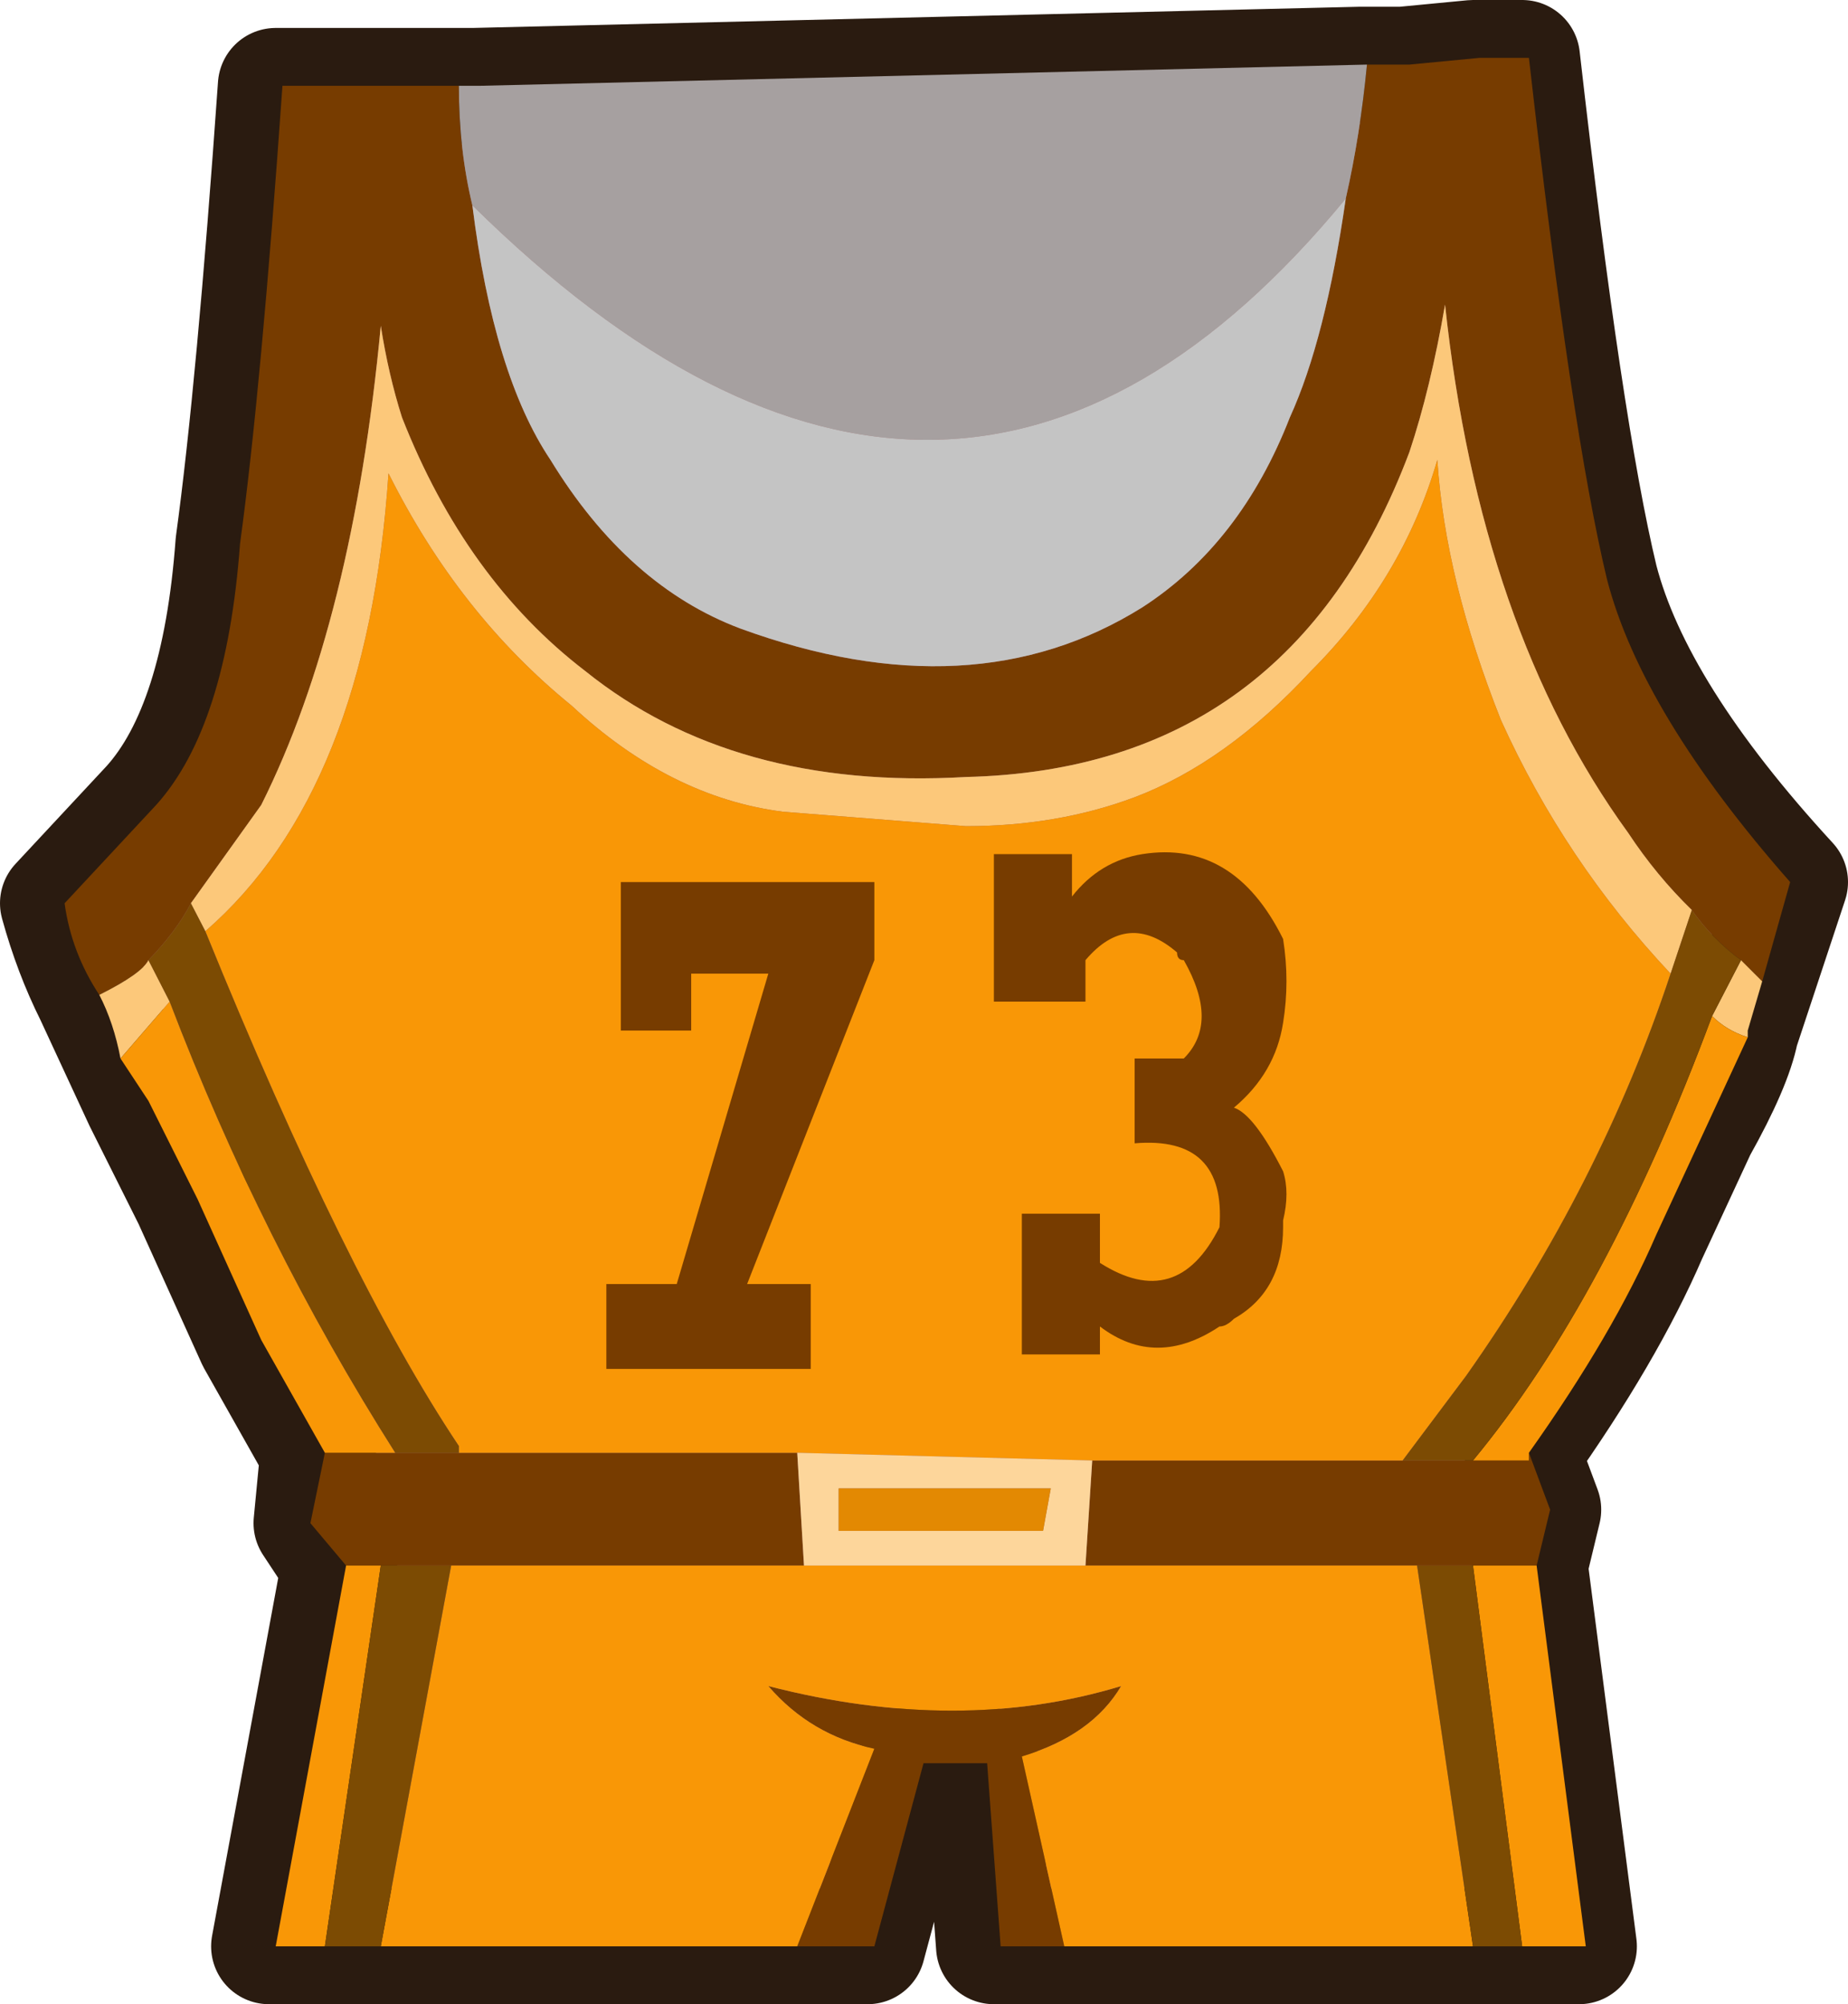 <?xml version="1.0" encoding="UTF-8" standalone="no"?>
<svg xmlns:xlink="http://www.w3.org/1999/xlink" height="103.95px" width="95.85px" xmlns="http://www.w3.org/2000/svg">
  <g transform="matrix(1.0, 0.0, 0.0, 1.0, 5.85, 0.25)">
    <path d="M82.25 58.3 L79.7 63.8 Q77.5 68.9 73.1 75.1 L74.2 78.05 73.5 80.95 76.05 100.7 72.75 100.7 70.2 100.7 49.0 100.7 45.7 100.7 45.0 91.2 41.7 91.2 39.15 100.7 35.15 100.7 13.55 100.7 10.65 100.7 8.1 100.7 11.75 80.95 10.3 78.75 10.65 75.1 7.35 69.25 4.05 61.95 1.5 56.85 -1.05 51.35 Q-2.15 49.15 -2.85 46.6 L1.9 41.5 Q5.55 37.45 6.25 27.95 7.35 19.9 8.45 4.2 L12.85 4.2 13.55 4.2 17.6 4.2 18.7 4.2 64.7 3.1 65.45 3.1 66.2 3.1 66.9 3.1 70.55 2.75 73.1 2.75 Q75.3 22.1 77.15 29.8 78.95 36.75 87.0 45.5 L84.45 53.2 Q84.1 55.0 82.25 58.3" fill="#986b6b" fill-rule="evenodd" stroke="none"/>
    <path d="M82.25 58.3 L79.7 63.8 Q77.5 68.9 73.1 75.1 L74.2 78.05 73.5 80.95 76.05 100.7 72.75 100.7 70.2 100.7 49.0 100.7 45.7 100.7 45.0 91.2 41.7 91.2 39.15 100.7 35.15 100.7 13.55 100.7 10.65 100.7 8.1 100.7 11.75 80.95 10.3 78.75 10.65 75.1 7.35 69.25 4.05 61.95 1.5 56.85 -1.05 51.35 Q-2.15 49.15 -2.85 46.6 L1.9 41.5 Q5.55 37.45 6.25 27.95 7.35 19.9 8.45 4.2 L12.85 4.2 13.55 4.2 17.6 4.2 18.7 4.2 64.7 3.1 65.45 3.1 66.2 3.1 66.9 3.1 70.55 2.75 73.1 2.75 Q75.3 22.1 77.15 29.8 78.95 36.75 87.0 45.5 L84.45 53.2 Q84.1 55.0 82.25 58.3 Z" fill="none" stroke="#2a1b10" stroke-linecap="round" stroke-linejoin="round" stroke-width="6.0"/>
    <path d="M73.45 75.1 L74.55 78.05 73.85 80.95 70.55 80.95 67.65 80.95 50.45 80.95 50.8 75.5 66.9 75.5 68.7 75.5 70.55 75.5 73.45 75.5 73.45 75.1 M49.35 100.7 L46.05 100.7 45.35 91.2 42.05 91.2 39.5 100.7 35.5 100.7 39.5 90.45 Q36.2 89.75 34.0 87.2 43.9 89.75 52.3 87.2 50.8 89.75 47.15 90.85 L49.35 100.7 M12.1 80.95 L10.25 78.75 11.0 75.1 14.65 75.1 17.95 75.1 35.5 75.1 35.85 80.95 17.55 80.95 13.9 80.95 12.1 80.95 M-0.7 51.35 Q-2.15 49.15 -2.5 46.6 L2.25 41.5 Q5.9 37.45 6.6 27.95 7.7 19.9 8.8 4.2 L13.2 4.2 13.9 4.2 17.95 4.2 Q17.95 7.5 18.65 10.4 19.75 19.2 22.7 23.6 26.7 30.15 32.55 32.35 44.6 36.75 53.4 31.25 58.5 27.95 61.05 21.4 62.9 17.35 63.95 10.05 64.7 6.75 65.05 3.1 L65.8 3.1 66.55 3.1 67.25 3.1 70.9 2.75 73.45 2.75 Q75.65 22.1 77.5 29.8 79.3 36.75 87.0 45.5 L85.55 50.65 84.45 49.55 Q82.95 48.45 81.9 46.95 80.05 45.15 78.6 42.95 70.9 32.35 69.1 15.55 68.35 19.9 67.25 23.2 61.05 39.65 44.25 40.05 32.2 40.75 24.5 34.55 18.3 29.8 15.0 21.4 14.3 19.2 13.9 16.65 12.45 32.0 7.7 41.5 L4.05 46.6 Q3.3 48.05 1.85 49.55 1.5 50.25 -0.7 51.35" fill="#773c00" fill-rule="evenodd" stroke="none"/>
    <path d="M0.4 54.65 Q0.05 52.8 -0.7 51.35 1.5 50.25 1.85 49.55 L2.95 51.7 0.4 54.65 M85.55 50.65 L84.8 53.2 84.8 53.55 Q83.7 53.2 82.95 52.45 L84.45 49.55 85.55 50.65 M81.9 46.95 L80.8 50.25 Q75.3 44.4 72.0 37.1 69.1 29.8 68.7 23.6 66.9 29.8 62.15 34.55 57.75 39.3 53.0 41.1 49.0 42.6 44.25 42.6 L34.75 41.85 Q28.9 41.1 23.8 36.35 17.95 31.6 14.3 24.3 13.2 40.75 4.8 48.05 L4.05 46.6 7.7 41.5 Q12.45 32.0 13.9 16.65 14.3 19.2 15.0 21.4 18.3 29.8 24.5 34.55 32.2 40.75 44.25 40.05 61.05 39.65 67.25 23.2 68.35 19.9 69.1 15.55 70.9 32.35 78.6 42.95 80.05 45.15 81.9 46.95" fill="#fcc87a" fill-rule="evenodd" stroke="none"/>
    <path d="M84.8 53.55 L82.6 58.3 80.05 63.8 Q77.85 68.9 73.45 75.1 L73.45 75.5 70.55 75.5 Q77.5 67.1 82.95 52.45 83.7 53.2 84.8 53.55 M73.85 80.95 L76.4 100.7 73.1 100.7 70.55 80.95 73.85 80.95 M70.55 100.7 L49.35 100.7 47.15 90.85 Q50.8 89.75 52.3 87.2 43.9 89.75 34.0 87.2 36.2 89.75 39.5 90.45 L35.5 100.7 13.9 100.7 17.55 80.95 35.85 80.95 50.45 80.95 67.65 80.95 70.55 100.7 M11.0 100.7 L8.45 100.7 12.1 80.95 13.9 80.95 11.0 100.7 M11.0 75.1 L7.7 69.25 4.4 61.95 1.85 56.85 0.4 54.65 2.95 51.7 Q7.7 64.15 14.65 75.1 L11.0 75.1 M80.8 50.25 Q77.15 61.25 70.2 71.1 L66.9 75.5 50.8 75.5 35.5 75.1 17.95 75.1 17.95 74.75 Q12.1 66.0 4.8 48.05 13.2 40.75 14.3 24.3 17.95 31.6 23.8 36.35 28.9 41.1 34.75 41.85 L44.25 42.6 Q49.0 42.6 53.0 41.1 57.75 39.3 62.15 34.55 66.9 29.8 68.7 23.6 69.1 29.8 72.0 37.1 75.3 44.4 80.8 50.25" fill="#f99706" fill-rule="evenodd" stroke="none"/>
    <path d="M73.1 100.7 L70.55 100.7 67.65 80.95 70.55 80.95 73.1 100.7 M13.9 100.7 L11.0 100.7 13.9 80.95 17.55 80.95 13.9 100.7 M82.95 52.45 Q77.5 67.1 70.55 75.5 L68.7 75.5 66.9 75.5 70.2 71.1 Q77.15 61.25 80.8 50.25 L81.9 46.95 Q82.95 48.45 84.45 49.55 L82.95 52.45 M4.05 46.6 L4.8 48.05 Q12.1 66.0 17.95 74.75 L17.95 75.1 14.65 75.1 Q7.7 64.15 2.95 51.7 L1.85 49.55 Q3.3 48.05 4.05 46.6" fill="#7c4b03" fill-rule="evenodd" stroke="none"/>
    <path d="M17.95 4.2 L19.05 4.2 65.05 3.1 Q64.7 6.75 63.95 10.05 43.5 34.9 18.65 10.4 17.95 7.5 17.95 4.2" fill="#a6a0a0" fill-rule="evenodd" stroke="none"/>
    <path d="M63.95 10.05 Q62.9 17.35 61.05 21.4 58.5 27.95 53.4 31.25 44.6 36.75 32.55 32.35 26.7 30.15 22.7 23.6 19.75 19.2 18.65 10.4 43.5 34.9 63.95 10.05" fill="#c4c4c4" fill-rule="evenodd" stroke="none"/>
    <path d="M35.85 80.95 L35.5 75.1 50.8 75.5 50.45 80.95 35.85 80.95 M37.65 76.95 L37.65 79.15 48.25 79.15 48.65 76.95 37.65 76.95" fill="#fdd69b" fill-rule="evenodd" stroke="none"/>
    <path d="M37.65 76.95 L48.65 76.95 48.25 79.15 37.65 79.15 37.65 76.95" fill="#e38902" fill-rule="evenodd" stroke="none"/>
    <path d="M53.4 44.05 Q58.15 43.3 60.7 48.45 61.05 50.65 60.7 52.8 60.3 55.4 58.15 57.2 59.2 57.55 60.7 60.5 61.05 61.6 60.7 63.05 L60.7 63.4 Q60.7 66.7 58.15 68.15 57.75 68.55 57.4 68.55 54.1 70.75 51.2 68.55 L51.2 70.0 47.15 70.0 47.15 62.7 51.2 62.7 51.2 65.25 Q55.2 67.8 57.4 63.4 57.75 58.65 53.0 59.05 L53.0 54.65 55.55 54.65 Q57.4 52.8 55.55 49.55 55.2 49.55 55.2 49.15 52.65 46.95 50.45 49.55 L50.45 51.7 45.7 51.7 45.7 44.05 49.75 44.05 49.75 46.25 Q51.2 44.4 53.4 44.05 M39.5 45.5 L39.5 49.55 32.9 66.35 36.2 66.35 36.2 70.75 25.6 70.75 25.6 66.35 29.25 66.35 34.0 50.25 30.0 50.25 30.0 53.2 26.35 53.2 26.35 45.5 39.5 45.5" fill="#773c00" fill-rule="evenodd" stroke="none"/>
  </g>
</svg>
